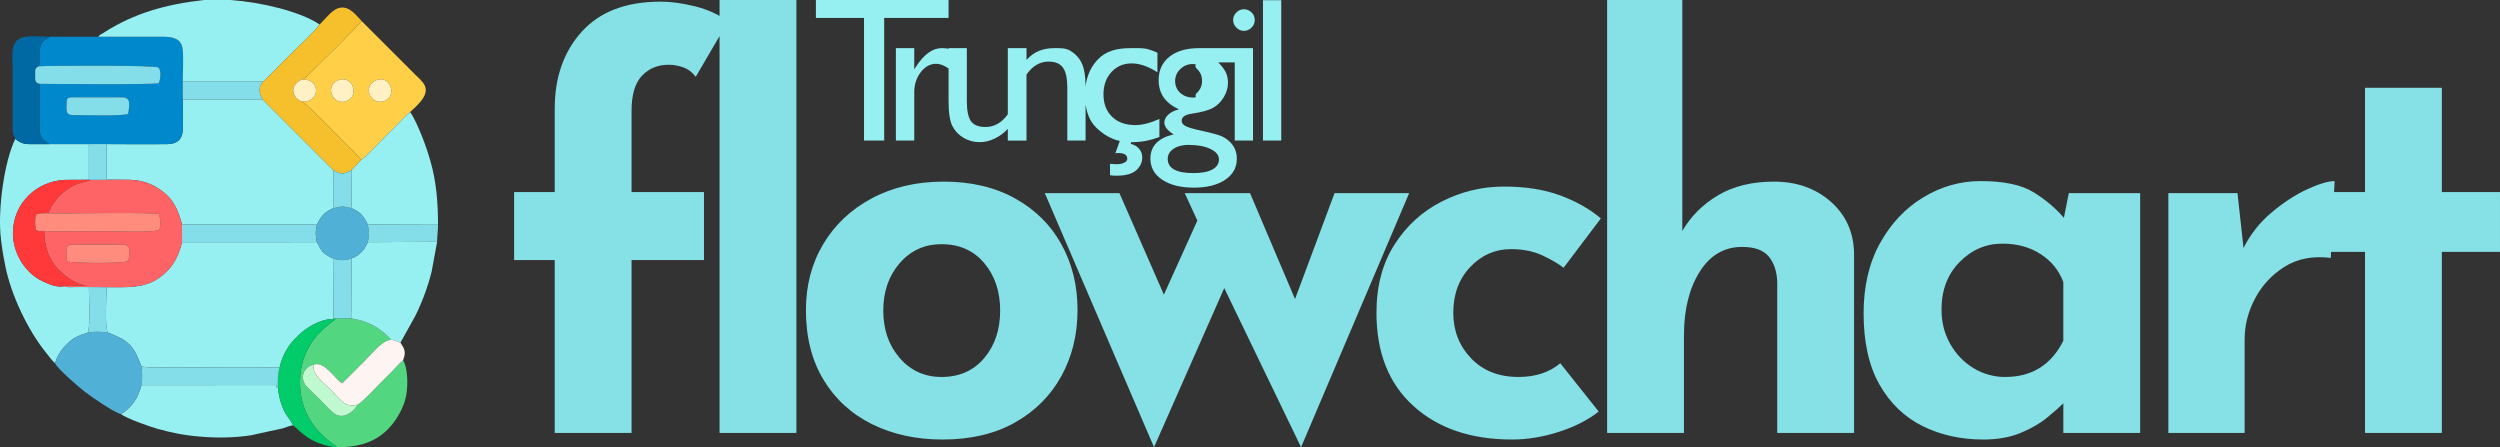 <?xml version="1.0" encoding="UTF-8"?>
<!DOCTYPE svg PUBLIC "-//W3C//DTD SVG 1.1//EN" "http://www.w3.org/Graphics/SVG/1.1/DTD/svg11.dtd">
<!-- Creator: CorelDRAW (OEM Sürümü) -->
<svg xmlns="http://www.w3.org/2000/svg" xml:space="preserve" width="93.693mm" height="16.76mm" version="1.1" style="shape-rendering:geometricPrecision; text-rendering:geometricPrecision; image-rendering:optimizeQuality; fill-rule:evenodd; clip-rule:evenodd"
viewBox="0 0 8013 1433.38"
 xmlns:xlink="http://www.w3.org/1999/xlink"
 xmlns:xodm="http://www.corel.com/coreldraw/odm/2003">
 <rect x="0" y="0" width="8013" height="1433.38" fill="#333333" stroke="none"/>
 <defs>
  <style type="text/css">
   <![CDATA[
    .fil8 {fill:#0069A3}
    .fil1 {fill:#0088CC}
    .fil9 {fill:#02CC69}
    .fil6 {fill:#50B0D6}
    .fil4 {fill:#53D680}
    .fil11 {fill:#84DEEA}
    .fil0 {fill:#96EFF1}
    .fil13 {fill:#C0F8CF}
    .fil5 {fill:#F5C02C}
    .fil2 {fill:#FE6466}
    .fil10 {fill:#FEF5F3}
    .fil7 {fill:#FF393A}
    .fil12 {fill:#FF8C7C}
    .fil3 {fill:#FFCF48}
    .fil14 {fill:#FFF1C4}
    .fil15 {fill:#85E1E6;fill-rule:nonzero}
    .fil16 {fill:#96EFF1;fill-rule:nonzero}
   ]]>
  </style>
 </defs>
 <g id="Layer_x0020_1">
  <g id="_3224694173664">
   <path class="fil0" d="M341.5 920.61c0,28.17 -6.6,126.79 4.16,145.42 31.14,12.91 49.54,18.68 68.99,38.01 19.48,19.35 25.3,37.98 38.22,68.99 13.38,8.18 88.01,4.26 108.37,4.26 106.69,0 232.54,2.75 334.93,-0.27 5.5,-21.62 13.37,-40.82 23.22,-57.45 12.24,-20.68 22.03,-29.19 36.89,-44.28 21.19,-21.51 66.97,-52.55 110.27,-52.72l2.45 -1.95 -1.2 -192.26c-12,-4.41 -26.29,-13.57 -32.57,-20.15 -9.24,-9.68 -11.71,-19.52 -19.63,-32.04l-432.13 0.24c-14.53,57.22 -36.21,88.58 -76.2,115.84 -46.71,31.86 -99.5,28.41 -165.78,28.35z"/>
   <path class="fil0" d="M341.5 461.82l0 113.08 76.42 1.35c50.7,2.33 82.57,20.13 111.27,43.81 25.73,21.24 43.67,56.05 54.17,99.6l432.61 0.1c13.19,-27.26 23.56,-39.61 52.26,-52.43l0.41 -121.82 -226.93 -226.83 -255.96 -0.03c0.05,31.64 1.52,67.26 -0.01,98.43 -1.49,30.22 -19.04,44.8 -49.56,44.93 -64.69,0.29 -130,0.43 -194.67,-0.2z"/>
   <path class="fil1" d="M213.25 333.15c0,-18.11 3.06,-21.19 20.43,-21.19l156.77 0c28.11,0 25.85,19.4 20.23,53.01 -19.54,8.22 -146.74,3.91 -177.01,3.91 -23.27,0 -20.43,-14.34 -20.43,-35.72zm-89.28 -120.73c35.38,-2.33 373.65,-3.81 382.92,3.94 11.9,8.34 6.82,40.06 2.16,50.17 -23.94,5.75 -330.93,2.44 -382.24,2.22 1.84,36.07 0.4,75.55 0.4,112 0,14.98 -1.63,40.94 2.77,53.38 5.6,15.81 16.98,19.63 28.91,27.83l125.93 -0.09 56.67 -0.05c64.67,0.62 129.98,0.49 194.67,0.2 30.52,-0.14 48.07,-14.72 49.56,-44.93 1.53,-31.17 0.06,-66.79 0.01,-98.43l-0.09 -56.82c0.35,-28.66 2.83,-77.67 -0.38,-104.31 -3.95,-32.78 -28.77,-39.84 -63.2,-39.7 -69.03,0.27 -138.14,0.06 -207.18,0.02l-153.22 -0.26c-15.71,9.74 -28.76,13.87 -33.22,34.55 -4.01,18.65 3.78,47.12 -4.46,60.29z"/>
   <path class="fil0" d="M314.87 117.83c69.04,0.04 138.15,0.26 207.18,-0.02 34.43,-0.14 59.25,6.92 63.2,39.7 3.22,26.64 0.74,75.65 0.38,104.31l256.86 -0.09c13.44,-9.9 32.3,-31.26 45.35,-44.3 16.08,-16.09 30.11,-30.11 46.19,-46.2 17.21,-17.2 82.27,-77.5 90.24,-92.85 -61.31,-41.29 -184.78,-71.12 -285.38,-78.39l-83.69 0c-1.34,0.13 -2.68,0.27 -3.99,0.41 -118.19,13.09 -222.04,42.02 -318.43,104.3 -8.66,5.59 -12.88,5.82 -17.93,13.13z"/>
   <path class="fil2" d="M216.03 837.97c-3.06,-9.3 -4.45,-25.56 -3.04,-37.49 1.74,-14.74 8.61,-16.69 23.26,-16.87l157.24 0.04c19.05,0.82 23.18,8.92 20.01,39.6 -1.18,11.49 -0.16,8.49 -6.27,14.15 -11.03,7.49 -174.64,6.24 -191.2,0.57zm-61.18 -154.42c51.65,1.51 330.87,-3.73 353.58,2.39 7.12,13 6.94,34.3 2.46,50.65 -23.98,10.25 -144.16,4.4 -182.03,4.4 -61.49,0 -126.15,1.92 -187.25,-0.3 -0.13,48.55 15.39,89.72 40.22,117.43 17.88,19.96 56.04,54.43 98.14,57.35 -22.84,0.15 -53.32,-3.56 -74.53,1.96 8.81,4.77 26.46,2.7 36.64,2.68 14.25,-0.03 28.5,0.01 42.74,-0.01l56.67 0.51c66.28,0.06 119.07,3.51 165.78,-28.35 39.99,-27.26 61.67,-58.63 76.2,-115.84l-0.13 -56.75c-10.5,-43.55 -28.44,-78.36 -54.17,-99.6 -28.69,-23.68 -60.57,-41.48 -111.27,-43.81l-126.4 0.13c-8.12,4.22 -33.45,8.3 -46.76,14.21 -16.15,7.15 -25.79,13.44 -38.57,23.03 -17.94,13.48 -42.74,43.17 -51.33,69.93z"/>
   <path class="fil0" d="M176.48 1164.62c4,-13.93 9.31,-25.18 16.11,-35.5 9.43,-14.3 12.82,-16.36 23.3,-27.09 20.15,-20.63 34.18,-25.49 65.4,-36.14 8.9,-17.73 3.54,-118.62 3.54,-145.79 -14.25,0.02 -28.5,-0.02 -42.74,0.01 -10.18,0.03 -27.83,2.1 -36.64,-2.68 -23.48,5.17 -51.04,-7.64 -69.39,-16.28 -53.79,-25.36 -95.63,-87.92 -94.59,-156.47 1.42,-93.32 75.62,-164.88 168.36,-168.17l75 -0.82 0 -113.82 -125.93 0.09c-21.76,-0.15 -43.55,0.15 -65.31,0.03 -22.94,-0.14 -33.21,-8.01 -44.69,-16.87 -35.66,74.59 -54.51,218.97 -47.45,305.02 2.92,35.48 8.92,68.84 15.48,102.11 18.35,93.14 72.52,206.98 131.87,279.66 9.7,11.88 17.09,22.87 27.67,32.71z"/>
   <path class="fil3" d="M1085.09 256.78c44.22,-16.62 68.9,49.65 26.18,66.76 -44.28,17.73 -73.2,-49.09 -26.18,-66.76zm120.87 0.31c43.23,-17.99 68.38,48.26 28.04,65.86 -43.66,19.06 -76.22,-45.81 -28.04,-65.86zm-235.98 -2.71c60.66,-0.2 55.43,77.78 -4.72,70.63 0.71,0.58 1.91,0.28 2.33,1.45l6.47 3.63c15.33,8.5 119.06,116.28 136.66,133.87 12.05,12.06 39.34,36.24 46.77,48.71 13.07,-6.89 63.71,-61.28 78.4,-75.96 13.75,-13.75 25.43,-25.46 39.18,-39.21 12.12,-12.12 26.8,-28.73 39.25,-38.44 9.82,-8.18 26.21,-24.25 34.04,-33.85 35.53,-43.6 5.34,-63.25 -17.94,-86.53l-171.57 -171.48c-7.68,13.35 -145.79,148.82 -172.98,175.38 -2.56,2.49 -3.25,3.24 -5.82,5.2l-10.07 6.6z"/>
   <path class="fil4" d="M1081.61 1433.38c75.32,0 134.46,-18.97 179.57,-78.33 16.93,-22.27 34.57,-54.06 40.79,-88 6.58,-35.87 4.54,-88.38 -10.05,-112.65 -11.96,10.16 -24.45,25.02 -35.6,36.2 -12.79,12.81 -23.56,23.63 -36.39,36.4 -15.04,14.98 -59.84,63.43 -73.88,70.04 -8.61,17.8 -35.66,43.51 -65.17,33.84 -14.06,-4.6 -41.07,-36.13 -52.87,-47.92 -8.41,-8.41 -45.76,-42.92 -50.25,-50.5 -18.18,-30.71 1.8,-58.68 28.6,-64.07 34.87,-11.19 68.53,48.23 90.28,60.38 24.96,-24.28 48.63,-48.55 73.77,-73.69 25.98,-25.97 54.83,-63.52 82.12,-65.9 -7.3,-12.38 -35.45,-34.89 -53.48,-44.46 -26.73,-14.19 -41.18,-17.93 -73.3,-24.54l-56.74 0.45 -2.45 1.95 10 -1.25c-11.33,13.69 -116.74,66.59 -114.98,207.69 1.03,82.95 38.07,140.64 95.71,187.05 8.08,6.5 18.23,11.13 24.33,17.32z"/>
   <path class="fil0" d="M387.66 1327.27c17.1,13.64 93.55,40.68 117.57,47.33 46.71,12.92 86.11,21.07 142.6,25.37 54.69,4.16 103.35,2.96 155.41,-4.54l103.37 -22.61c11.57,-3.43 20.77,-8.45 32.67,-9.42 -4.64,-13.32 -22.61,-32 -31.31,-52.68 -9.48,-22.54 -14.03,-40.76 -17.21,-67.71 -5.6,-7.27 -4.76,9.13 -4.76,-8.71l-432.54 0.1c-6.41,22.13 -12.73,39.15 -24.72,55.29 -10.21,13.76 -25.57,29.39 -41.09,37.6z"/>
   <path class="fil0" d="M1157.5 512.66l-31.34 32.91 0.43 121.67c28.61,12.57 39.09,25.1 52.22,52.45l225.11 0.69c0,-77 -6.34,-140.49 -23.58,-201.29 -8.89,-31.34 -17.02,-55.04 -28.4,-83.59 -8.52,-21.36 -25.67,-61.53 -37.6,-76.47 -12.44,9.72 -27.13,26.32 -39.25,38.44 -13.74,13.75 -25.43,25.46 -39.18,39.21 -14.69,14.68 -65.33,69.07 -78.4,75.96z"/>
   <path class="fil0" d="M1126.94 828.39l-1.2 191.78c32.12,6.6 46.57,10.35 73.3,24.54 18.03,9.57 46.17,32.08 53.48,44.46 14.78,1.04 19.41,5.91 31,9.07l39.32 -70.67c24.11,-41.48 49.77,-110.47 60.76,-157.61l17.5 -95.02 -221.96 1.27c-9.07,14.5 -7.83,19.06 -20.29,31.38 -8.83,8.72 -17.86,15.66 -31.91,20.8z"/>
   <path class="fil5" d="M1024.28 78.39c-7.96,15.35 -73.03,75.65 -90.24,92.85 -16.08,16.09 -30.11,30.11 -46.19,46.2 -13.05,13.04 -31.91,34.41 -45.35,44.3 -16.2,20.47 -11.61,36.46 -0.8,56.94l226.93 226.83c23.84,14.14 33.63,14.09 57.52,0.05l31.34 -32.91c-7.43,-12.47 -34.72,-36.65 -46.77,-48.71 -17.6,-17.59 -121.32,-125.37 -136.66,-133.87l-6.47 -3.63c-0.43,-1.16 -1.62,-0.86 -2.33,-1.45 -35.43,-17.28 -33.61,-57.62 4.72,-70.63l10.07 -6.6c2.57,-1.96 3.26,-2.71 5.82,-5.2 27.19,-26.56 165.3,-162.03 172.98,-175.38 -18.13,-18.66 -38.62,-49.06 -71.11,-42.01 -23.56,5.11 -46.76,38.11 -63.45,53.21z"/>
   <path class="fil6" d="M281.29 1065.89c-31.22,10.66 -45.25,15.51 -65.4,36.14 -10.48,10.72 -13.86,12.79 -23.3,27.09 -6.8,10.32 -12.11,21.57 -16.11,35.5 8.55,17.82 76.5,76.73 95.17,90.81 18.73,14.13 35.4,25.38 54.39,38 13.43,8.92 45.48,29.32 61.62,33.84 15.51,-8.21 30.87,-23.84 41.09,-37.6 11.98,-16.14 18.31,-33.16 24.72,-55.29 3.53,-24.47 2.51,-38.12 -0.6,-61.35 -12.92,-31.01 -18.74,-49.64 -38.22,-68.99 -19.45,-19.33 -37.85,-25.1 -68.99,-38.01 -26.47,-3.41 -37.77,-3.86 -64.37,-0.14z"/>
   <path class="fil7" d="M205.45 917.43c21.21,-5.52 51.69,-1.81 74.53,-1.96 -42.1,-2.92 -80.26,-37.39 -98.14,-57.35 -24.84,-27.71 -40.35,-68.88 -40.22,-117.43 -14.96,0.56 -15.29,0.63 -26.08,-3.56 -3.89,-13.79 -3.79,-35.57 -0.17,-49.52 13.7,-5.49 21.8,-3.46 39.48,-4.06 8.59,-26.76 33.39,-56.45 51.33,-69.93 12.79,-9.6 22.42,-15.88 38.57,-23.03 13.32,-5.9 38.65,-9.98 46.76,-14.21l-81.68 0.13c-92.74,3.29 -166.94,74.86 -168.36,168.17 -1.04,68.55 40.8,131.11 94.59,156.47 18.34,8.65 45.9,21.45 69.39,16.28z"/>
   <path class="fil8" d="M48.91 445.12c11.48,8.86 21.75,16.73 44.69,16.87 21.76,0.12 43.55,-0.18 65.31,-0.03 -11.93,-8.2 -23.31,-12.02 -28.91,-27.83 -4.4,-12.44 -2.77,-38.4 -2.77,-53.38 0,-36.45 1.44,-75.93 -0.4,-112 -16.07,-3.99 -14.04,-11.42 -14.05,-27.97 0,-17.11 -1.56,-22.07 11.2,-28.35 8.24,-13.17 0.45,-41.63 4.46,-60.29 4.46,-20.68 17.51,-24.81 33.22,-34.55 -32.96,0 -84.1,-6.7 -103.68,9.07 -24.7,19.88 -17.46,54.9 -17.46,97.32l0 170.78c-0.07,27.45 -1.54,31.66 8.4,50.37z"/>
   <path class="fil9" d="M896.16 1177.02c-5.69,23.42 -6.35,41.42 -5.4,65.97 3.17,26.95 7.73,45.17 17.21,67.71 8.7,20.68 26.67,39.36 31.31,52.68 9.35,6.42 17.79,16.53 28.25,24.84 11.08,8.8 18.15,14.18 31.59,21.6 18.22,10.06 55.97,23.55 82.49,23.55 -6.1,-6.19 -16.25,-10.82 -24.33,-17.32 -57.64,-46.41 -94.67,-104.1 -95.71,-187.05 -1.76,-141.1 103.65,-193.99 114.98,-207.69l-10 1.25c-43.3,0.16 -89.08,31.21 -110.27,52.72 -14.86,15.09 -24.66,23.6 -36.89,44.28 -9.85,16.63 -17.72,35.83 -23.22,57.45z"/>
   <path class="fil10" d="M1006.35 1168.38c-8.04,29.82 24.99,52.43 53,80.44 36.96,36.97 46.55,57.9 86.7,48.22 14.04,-6.6 58.85,-55.05 73.88,-70.04 12.83,-12.77 23.6,-23.59 36.39,-36.4 11.15,-11.18 23.65,-26.04 35.6,-36.2 10.74,-26.91 4.17,-36.48 -8.4,-56.16 -11.59,-3.16 -16.22,-8.02 -31,-9.07 -27.29,2.39 -56.14,39.93 -82.12,65.9 -25.14,25.14 -48.82,49.41 -73.77,73.69 -21.75,-12.15 -55.41,-71.57 -90.28,-60.38z"/>
   <path class="fil11" d="M453.46 1234.38l432.54 -0.1c0,17.85 -0.84,1.45 4.76,8.71 -0.96,-24.55 -0.29,-42.55 5.4,-65.97 -102.39,3.02 -228.24,0.27 -334.93,0.27 -20.35,0 -94.99,3.92 -108.37,-4.26 3.11,23.24 4.13,36.89 0.6,61.35z"/>
   <path class="fil11" d="M583.48 776.42l432.13 -0.24c-4.58,-26.73 -5.2,-29.47 0.35,-56.41l-432.61 -0.1 0.13 56.75z"/>
   <path class="fil12" d="M141.62 740.69c61.1,2.22 125.75,0.3 187.25,0.3 37.87,0 158.05,5.85 182.03,-4.4 4.47,-16.35 4.65,-37.65 -2.46,-50.65 -22.71,-6.12 -301.93,-0.89 -353.58,-2.39 -17.68,0.61 -25.78,-1.43 -39.48,4.06 -3.62,13.95 -3.72,35.72 0.17,49.52 10.78,4.19 11.12,4.11 26.08,3.56z"/>
   <path class="fil6" d="M1068.22 667.34c-28.69,12.82 -39.07,25.16 -52.26,52.43 -5.55,26.94 -4.93,29.69 -0.35,56.41 7.92,12.52 10.39,22.36 19.63,32.04 6.28,6.58 20.57,15.74 32.57,20.15 20.36,7.35 38.72,7.26 59.13,0.03 14.05,-5.14 23.08,-12.08 31.91,-20.8 12.46,-12.32 11.22,-16.88 20.29,-31.38 4.79,-26.55 5.14,-29.91 -0.34,-56.51 -13.13,-27.35 -23.61,-39.88 -52.22,-52.45 -25.69,-6.62 -32.63,-6.81 -58.36,0.09z"/>
   <path class="fil11" d="M126.82 268.74c51.31,0.22 358.3,3.53 382.24,-2.22 4.65,-10.11 9.74,-41.83 -2.16,-50.17 -9.27,-7.75 -347.54,-6.27 -382.92,-3.94 -12.76,6.29 -11.2,11.24 -11.2,28.35 0.01,16.56 -2.02,23.99 14.05,27.97z"/>
   <path class="fil11" d="M585.74 318.65l255.96 0.03c-10.81,-20.48 -15.39,-36.47 0.8,-56.94l-256.86 0.09 0.09 56.82z"/>
   <path class="fil11" d="M1179.14 776.21l221.96 -1.27c0,-21.41 2.81,-32.04 2.81,-54.55l-225.11 -0.69c5.48,26.61 5.13,29.97 0.34,56.51z"/>
   <path class="fil12" d="M216.03 837.97c16.56,5.67 180.16,6.92 191.2,-0.57 6.11,-5.65 5.09,-2.65 6.27,-14.15 3.16,-30.68 -0.96,-38.78 -20.01,-39.6l-157.24 -0.04c-14.65,0.17 -21.53,2.13 -23.26,16.87 -1.4,11.93 -0.02,28.2 3.04,37.49z"/>
   <path class="fil11" d="M213.25 333.15c0,21.38 -2.84,35.72 20.43,35.72 30.27,0 157.47,4.31 177.01,-3.91 5.62,-33.61 7.88,-53.01 -20.23,-53.01l-156.77 0c-17.37,0 -20.43,3.09 -20.43,21.19z"/>
   <path class="fil11" d="M1069 1020.62l56.74 -0.45 1.2 -191.78c-20.41,7.24 -38.77,7.32 -59.13,-0.03l1.2 192.26z"/>
   <path class="fil13" d="M1146.04 1297.04c-40.14,9.68 -49.73,-11.25 -86.7,-48.22 -28.01,-28.01 -61.04,-50.61 -53,-80.44 -26.79,5.4 -46.78,33.36 -28.6,64.07 4.49,7.59 41.85,42.09 50.25,50.5 11.8,11.79 38.81,43.32 52.87,47.92 29.51,9.66 56.56,-16.04 65.17,-33.84z"/>
   <path class="fil11" d="M281.29 1065.89c26.6,-3.72 37.9,-3.28 64.37,0.14 -10.76,-18.63 -4.16,-117.24 -4.16,-145.42l-56.67 -0.51c0,27.17 5.36,128.06 -3.54,145.79z"/>
   <polygon class="fil11" points="209.83,576.51 291.52,576.38 417.91,576.25 341.5,574.9 341.5,461.82 284.83,461.87 284.83,575.69 "/>
   <path class="fil11" d="M1068.22 667.34c25.73,-6.9 32.67,-6.71 58.36,-0.09l-0.43 -121.67c-23.9,14.03 -33.68,14.09 -57.52,-0.05l-0.41 121.82z"/>
   <path class="fil14" d="M1085.09 256.78c-47.02,17.67 -18.1,84.49 26.18,66.76 42.72,-17.11 18.05,-83.38 -26.18,-66.76z"/>
   <path class="fil14" d="M1205.96 257.08c-48.18,20.06 -15.62,84.93 28.04,65.86 40.33,-17.6 15.19,-83.86 -28.04,-65.86z"/>
   <path class="fil14" d="M965.26 325.01c60.15,7.15 65.38,-70.83 4.72,-70.63 -38.33,13.02 -40.15,53.35 -4.72,70.63z"/>
  </g>
  <path class="fil15" d="M1778.01 1387.65l0 -554.01 -130.14 0 0 -218.08 130.14 0 0 -267.33c0,-100.83 29.02,-183.2 87.06,-247.1 58.04,-63.9 142.16,-95.85 252.37,-95.85 32.83,0 69.47,4.98 109.92,14.95 40.45,9.96 75.92,26.08 106.4,48.36l-103.76 177.63c-11.73,-15.25 -25.5,-25.5 -41.33,-30.78 -15.83,-5.28 -30.78,-7.91 -44.85,-7.91 -35.18,0 -63.9,11.73 -86.17,35.17 -22.28,23.45 -33.42,60.97 -33.42,112.57l0 260.29 232.15 0 0 218.08 -232.15 0 0 554.01 -246.22 0zm528.31 -1387.64l246.22 0 0 1387.64 -246.22 0 0 -1387.64zm276.81 993.68c0,-78.55 18.47,-148.91 55.4,-211.05 36.94,-62.14 88.82,-111.1 155.65,-146.85 66.83,-35.77 143.63,-53.64 230.39,-53.64 87.94,0 164.15,17.87 228.63,53.64 64.49,35.76 114.03,84.71 148.61,146.85 34.59,62.14 51.89,132.49 51.89,211.05 0,78.55 -17.29,149.2 -51.89,211.93 -34.59,62.73 -84.12,112.27 -148.61,148.61 -64.48,36.35 -141.87,54.52 -232.15,54.52 -84.42,0 -159.76,-16.42 -226.01,-49.24 -66.24,-32.83 -118.13,-80.32 -155.64,-142.46 -37.52,-62.14 -56.28,-136.6 -56.28,-223.36zm247.98 1.76c0,60.97 17.59,111.68 52.76,152.13 35.18,40.45 79.73,60.67 133.67,60.67 57.45,0 103.18,-20.22 137.18,-60.67 34,-40.45 51.01,-91.16 51.01,-152.13 0,-60.97 -17,-111.69 -51.01,-152.14 -34,-40.44 -79.73,-60.67 -137.18,-60.67 -53.93,0 -98.49,20.23 -133.67,60.67 -35.17,40.45 -52.76,91.17 -52.76,152.14zm1175.53 -376.37l144.22 339.44 126.63 -339.44 239.18 0 -346.47 814.3 -246.22 -510.04 -225.12 510.04 -349.99 -814.3 239.19 0 142.46 325.37 107.28 -237.43 -40.45 -87.94 209.29 0zm1117.49 699.98c-34,26.97 -76.51,48.65 -127.51,65.08 -51.01,16.41 -101.13,24.62 -150.38,24.62 -131.31,0 -236.55,-35.77 -315.69,-107.29 -79.14,-71.51 -118.72,-171.18 -118.72,-298.98 0,-85.59 19.35,-158.58 58.05,-218.96 38.69,-60.39 89.4,-106.41 152.13,-138.06 62.72,-31.66 128.68,-47.49 197.86,-47.49 69.17,0 129.26,9.38 180.27,28.15 51.01,18.76 94.67,43.38 131.02,73.87l-119.59 158.28c-16.42,-12.9 -38.99,-26.08 -67.72,-39.57 -28.72,-13.48 -62.43,-20.22 -101.12,-20.22 -50.42,0 -93.8,19.05 -130.15,57.16 -36.35,38.11 -54.52,87.05 -54.52,146.85 0,57.45 19.05,106.11 57.16,145.98 38.1,39.86 88.82,59.79 152.13,59.79 53.93,0 98.49,-14.65 133.67,-43.97l123.11 154.77zm27.07 68.59l0 -1387.64 240.95 0 0 740.42c26.97,-46.89 65.08,-85 114.32,-114.31 49.24,-29.32 109.04,-43.97 179.39,-43.97 72.7,0 133.37,21.39 182.03,64.19 48.65,42.8 73.58,98.2 74.75,166.21l0 575.1 -246.22 0 0 -483.65c-1.17,-34 -10.26,-61.26 -27.26,-81.78 -17,-20.52 -45.43,-30.78 -85.3,-30.78 -57.45,0 -102.89,26.67 -136.3,80.02 -33.41,53.35 -50.13,121.06 -50.13,203.14l0 313.05 -246.22 0zm1205.43 21.11c-71.52,0 -136.31,-14.37 -194.34,-43.1 -58.04,-28.72 -104.06,-72.99 -138.06,-132.78 -34,-59.79 -51.01,-136.01 -51.01,-228.63 0,-86.76 17.59,-161.8 52.77,-225.12 35.18,-63.32 81.49,-112.27 138.94,-146.86 57.45,-34.59 118.42,-51.88 182.9,-51.88 75.04,0 131.91,12.02 170.6,36.06 38.69,24.03 70.93,51.29 96.73,81.78l15.83 -79.14 228.64 0 0 768.57 -246.23 0 0 -94.97c-11.72,11.73 -29.02,26.97 -51.88,45.73 -22.86,18.76 -51.3,35.18 -85.3,49.24 -34,14.07 -73.87,21.11 -119.59,21.11zm70.34 -200.5c85.59,0 147.73,-38.69 186.42,-116.07l0 -188.19c-14.07,-37.52 -38.39,-67.42 -72.99,-89.7 -34.59,-22.27 -75.33,-33.41 -122.23,-33.41 -52.76,0 -98.49,19.64 -137.18,58.92 -38.69,39.28 -58.04,89.99 -58.04,152.13 0,41.04 9.38,77.97 28.14,110.8 18.76,32.83 43.68,58.63 74.75,77.38 31.07,18.76 64.78,28.14 101.12,28.14zm744.64 -589.17l19.35 175.87c22.28,-44.55 52.77,-82.95 91.46,-115.19 38.69,-32.24 76.8,-56.86 114.32,-73.87 37.52,-17 66.25,-25.5 86.17,-25.5l-12.31 246.22c-57.45,-7.04 -106.7,2.34 -147.73,28.14 -41.04,25.79 -72.7,59.8 -94.97,102 -22.28,42.21 -33.41,85.59 -33.41,130.15l0 300.74 -244.47 0 0 -768.57 221.6 0zm408.73 -337.67l246.22 0 0 334.16 186.42 0 0 191.7 -186.42 0 0 580.38 -246.22 0 0 -580.38 -119.6 0 0 -191.7 119.6 0 0 -334.16z"/>
  <g id="_2597571416688">
   <path class="fil16" d="M2615.13 0.01l425.22 0 0 57.4 -206.33 0 0 393.05 -64.69 0 0 -393.05 -154.19 0 0 -57.4 0 0zm315.21 154.32l0 67.9 3.32 -5.19c28.92,-45.25 56.6,-62.76 84.92,-62.76 22.1,0 45.21,5.37 69.22,27.7l-30.89 51.42c-20.46,-19.26 -39.34,-28.92 -56.67,-28.92 -18.89,0 -35.31,9 -49.12,27.04 -13.83,18.05 -20.76,39.34 -20.76,64.1l0 154.86 -58.91 0 0 -296.19 58.91 0 0 0 -0.02 0.03zm300.06 296.19l0 -37.71c-12.55,13.52 -26.74,24.07 -42.67,31.55 -16.04,7.61 -31.99,11.28 -47.91,11.28 -18.58,0 -35.84,-4.7 -51.66,-14.05 -15.69,-9.35 -27.7,-21.96 -35.72,-37.9 -8.03,-16.05 -12.08,-42.55 -12.08,-79.67l0 -169.7 58.53 0 0 169.05c0,31.07 4.53,52.86 13.39,65.18 8.93,12.31 24.5,18.46 46.84,18.46 27.94,0 51.65,-13.63 71.22,-40.85l0 -211.77 58.53 0 0 296.19 -58.53 0 0 0 0.05 -0.05zm59.81 -296.19l0 37.6c26.12,-28.92 55.94,-37.6 89.18,-37.6 18.47,0 35.6,-1.08 51.42,8.44 15.93,9.59 27.99,22.63 36.26,39.34 8.2,16.6 12.43,42.97 12.43,79.01l0 169.34 -58.54 0 0 -168.68c0,-30.36 -4.59,-51.9 -13.83,-64.82 -9.23,-13.1 -24.73,-19.55 -46.41,-19.55 -27.7,0 -51.17,13.83 -70.54,41.51l0 211.58 -59.92 0 0 -296.19 59.92 0 0 0 0.03 0.02zm335.53 301.31l-1.51 5.5c11.52,2.72 20.65,8.15 27.15,16.05 6.58,7.91 9.78,16.89 9.78,27.04 0,16.36 -6.51,30.23 -19.55,41.76 -13.1,11.41 -34.1,17.13 -62.89,17.13 -7.91,0 -14.84,-0.42 -20.88,-1.57l0 -36.39c10.99,0.79 17.81,1.21 20.65,1.21 12.19,0 21.79,-2.28 28.54,-7 4.05,-2.77 6.16,-6.46 6.16,-10.99 0,-5.19 -2.24,-9.48 -6.58,-12.86 -4.4,-3.38 -12.55,-5.12 -24.25,-5.12 -2.42,0 -4.83,0.31 -7.47,0.97l14.18 -39.58c-27.95,-6.27 -53.41,-20.88 -76.59,-43.93 -23.18,-23.05 -34.77,-57.69 -34.77,-103.85 0,-46.59 13.46,-84.2 40.26,-112.61 26.85,-28.54 62.1,-37.05 105.91,-37.05 39.41,0 47.26,-2.49 85.93,14.73l0 62.52c-29.69,-18.89 -57.15,-28.37 -82.44,-28.37 -26.37,0 -48.09,9.24 -65.06,27.82 -16.89,18.58 -25.4,42.3 -25.4,70.98 0,30.36 9.11,54.44 27.46,72.16 18.34,17.81 43.1,26.74 74.17,26.74 22.52,0 48.47,-6.58 77.62,-19.68l0 57.93c-29.33,11 -58.12,16.47 -86.31,16.47l-4.16 0 0 0 0.03 -0.02z"/>
   <path class="fil16" d="M3713.67 256.61c0,-31.55 11.52,-56.49 34.59,-74.82 23.04,-18.34 54.62,-27.46 94.5,-27.46l121.97 0 0 45.74 -59.87 0c11.65,11.76 19.68,22.51 24.2,32.17 4.53,9.66 6.82,20.65 6.82,33.07 0,15.51 -4.4,30.65 -13.15,45.63 -8.82,14.98 -20.21,26.37 -33.98,34.28 -13.83,7.91 -36.57,14.3 -68.14,19.02 -22.1,3.19 -33.2,10.75 -33.2,22.87 0,6.82 4.16,12.55 12.43,16.89 8.26,4.4 23.18,8.93 44.96,13.63 36.26,7.91 59.57,14.18 70.01,18.71 10.44,4.52 19.79,10.99 28.13,19.3 14.18,14.19 21.3,31.99 21.3,53.41 0,28.13 -12.55,50.58 -37.6,67.36 -24.94,16.71 -58.47,25.04 -100.25,25.04 -42.3,0 -76.04,-8.45 -101.32,-25.29 -25.16,-16.84 -37.84,-39.47 -37.84,-67.77 0,-40.13 24.87,-65.96 74.41,-77.61 -19.8,-12.62 -29.69,-25.16 -29.69,-37.6 0,-9.41 4.29,-18.1 12.73,-25.84 8.45,-7.67 19.92,-13.38 34.28,-17.01 -43.63,-19.38 -65.35,-50.58 -65.35,-93.73l0 0 0.05 0.02zm110.14 -51.43c-15.81,0 -29.33,5.25 -40.55,16.05 -11.22,10.8 -16.72,23.66 -16.72,38.68 0,15.15 5.5,27.81 16.36,37.78 10.99,10.02 24.87,14.97 41.52,14.97 16.46,0 0.9,-5.01 12,-15.26 11.04,-10.2 16.47,-23 16.47,-38.15 0,-15.5 -5.49,-28.36 -16.71,-38.67 -11.21,-10.31 4.35,-15.39 -12.43,-15.39l0 0 0.05 0zm-13.81 259.15c-19.68,0 -35.84,4.16 -48.47,12.55 -12.55,8.33 -18.77,19.13 -18.77,32.23 0,30.54 27.46,45.74 82.44,45.74 25.95,0 46.05,-3.74 60.35,-11.41 14.3,-7.61 21.42,-18.34 21.42,-32.29 0,-13.76 -9,-24.93 -27.04,-33.62 -18.05,-8.69 -41.34,-13.1 -69.88,-13.1l0 0 -0.05 -0.11zm176.5 -434.65c9.66,0 17.93,3.33 24.87,10.02 6.82,6.58 10.31,14.74 10.31,24.39 0,9.41 -3.5,17.68 -10.31,24.49 -6.94,6.94 -15.15,10.31 -24.87,10.31 -8.99,0 -16.89,-3.5 -23.72,-10.44 -6.94,-7 -10.31,-15.15 -10.31,-24.38 0,-9.06 3.39,-16.89 10.31,-23.96 6.82,-6.95 14.74,-10.45 23.72,-10.45l0 0.02zm-28.89 124.63l58.53 0 0 296.19 -58.53 0 0 -296.19zm90.46 -153.66l58.6 0 0 449.79 -58.6 0 0 -449.79z"/>
  </g>
 </g>
</svg>
